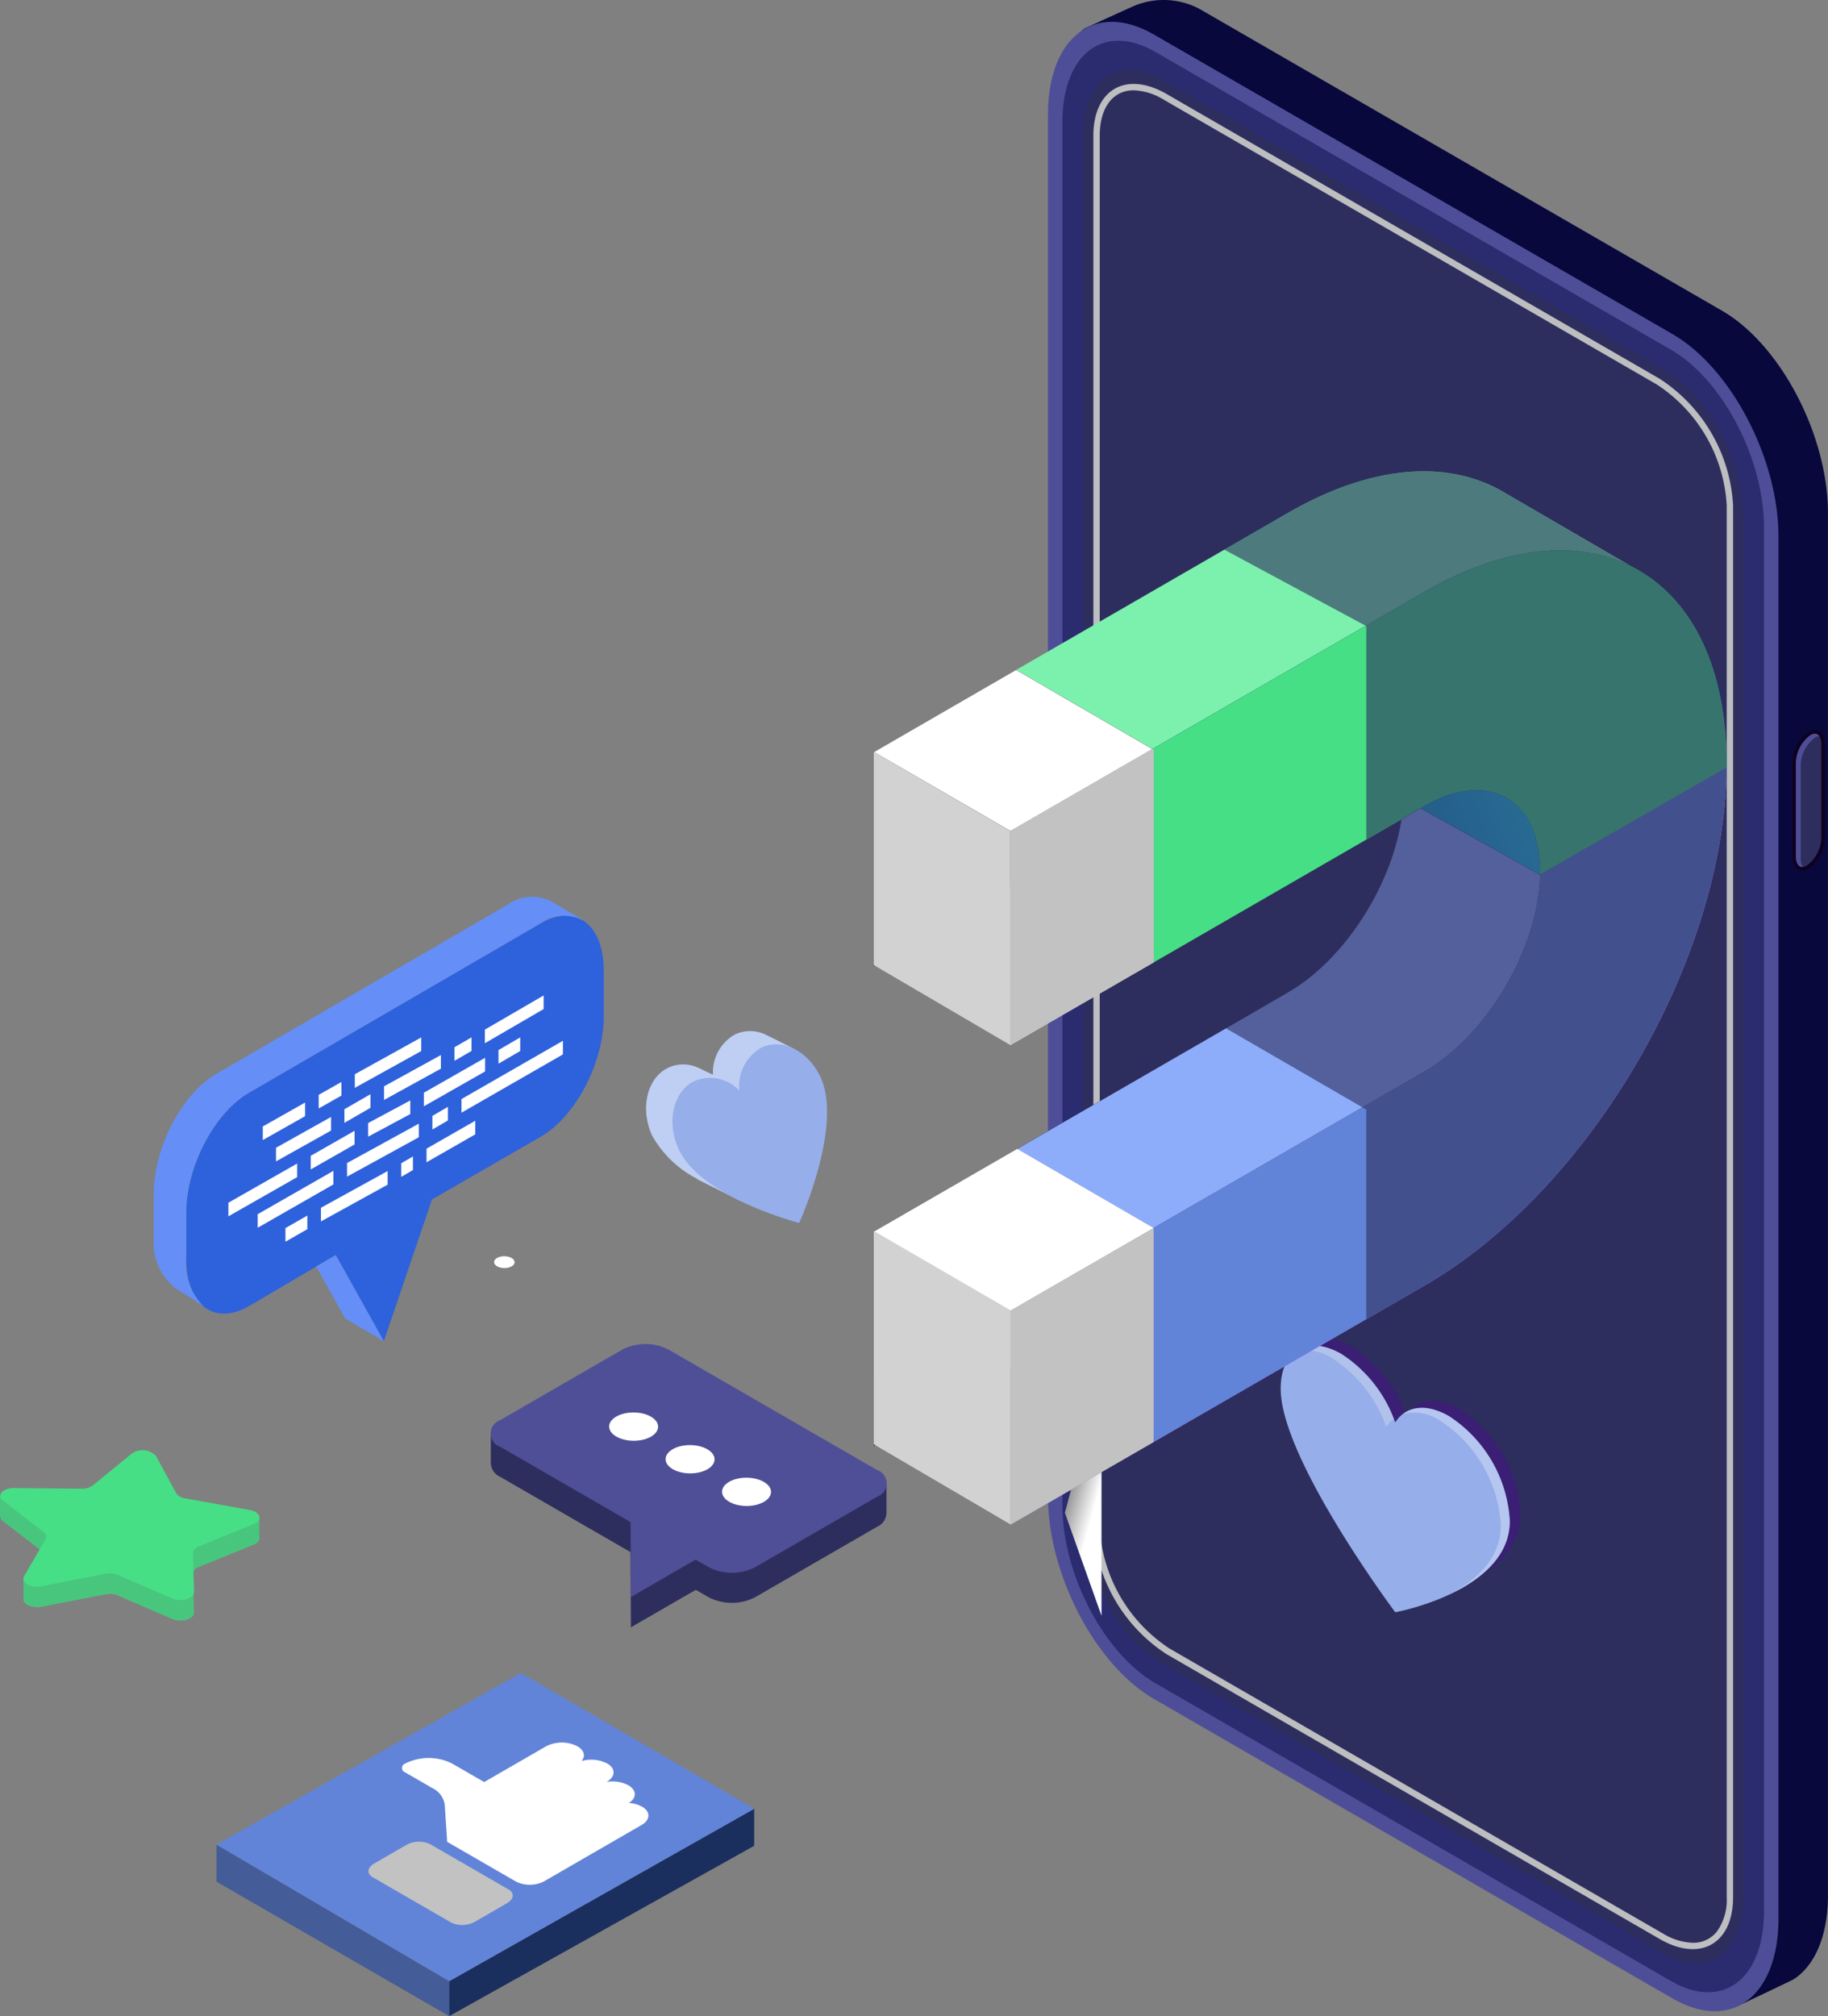 <svg xmlns="http://www.w3.org/2000/svg" xmlns:xlink="http://www.w3.org/1999/xlink" width="137.593" height="151.7" viewBox="0 0 137.593 151.7"><rect x="0" y="0" width="137.593" height="151.7" fill="#808080" stroke="none"/><defs><style>.a{fill:#08083d;}.b{fill:#4e4e98;}.c{fill:#2b2b70;}.ac,.d{fill:#2e2e5e;}.e{fill:url(#a);}.f{fill:#bcbec0;}.f,.g,.l{mix-blend-mode:multiply;}.f,.g,.i,.l{isolation:isolate;}.g{opacity:0.5;fill:url(#b);}.h{fill:#96aee9;}.i{mix-blend-mode:color-dodge;}.j{fill:#efefef;}.j,.k{opacity:0.3;}.k,.p{fill:#fff;}.l{fill:url(#c);}.m{fill:url(#d);}.n{fill:#7cf1ad;}.o{fill:url(#e);}.q{fill:url(#f);}.r{fill:#46df86;}.s{fill:url(#g);}.t{fill:#c2c2c2;}.u{fill:url(#h);}.v{fill:#6184d8;}.w{fill:url(#j);}.x{fill:url(#k);}.y{fill:url(#l);}.z{fill:#8dadfb;}.aa{fill:url(#m);}.ab{fill:#d2d2d2;}.ac{opacity:0.6;}.ad{fill:#1b2f5e;}.ae{fill:#445c97;}.af{fill:#bfcef3;}.ag{fill:#2e61dc;}.ah{fill:#658ff6;}.ai{fill:#4f4f98;}.aj{fill:#49c67d;}.ak{opacity:0.1;}.al{fill:url(#n);}</style><linearGradient id="a" x1="-140.048" y1="506.206" x2="-136.4" y2="506.206" gradientUnits="objectBoundingBox"><stop offset="0" stop-color="#311b61"/><stop offset="0.203" stop-color="#290e52"/><stop offset="0.495" stop-color="#200041"/><stop offset="1" stop-color="#0f001f"/></linearGradient><linearGradient id="b" x1="192.901" y1="0.611" x2="195.01" y2="0.068" gradientUnits="objectBoundingBox"><stop offset="0.096" stop-color="#45108a"/><stop offset="1" stop-color="#7c1dc9"/></linearGradient><linearGradient id="c" x1="0.679" y1="0.626" x2="0.224" y2="-0.196" gradientUnits="objectBoundingBox"><stop offset="0" stop-color="#fff"/><stop offset="1"/></linearGradient><radialGradient id="d" cx="0.504" cy="0.501" r="0.655" gradientTransform="translate(0.18) scale(0.64 1)" gradientUnits="objectBoundingBox"><stop offset="0" stop-color="#271273"/><stop offset="0.084" stop-color="#200f5f"/><stop offset="0.26" stop-color="#14093d"/><stop offset="0.439" stop-color="#0b0522"/><stop offset="0.62" stop-color="#05020f"/><stop offset="0.805" stop-color="#010003"/><stop offset="1"/></radialGradient><radialGradient id="e" cx="1.361" cy="0.165" r="1.081" gradientTransform="translate(-0.032) scale(1.064 1)" xlink:href="#d"/><linearGradient id="f" x1="-3.996" y1="0.5" x2="1.009" y2="0.5" gradientUnits="objectBoundingBox"><stop offset="0.035" stop-color="#9d9eb3"/><stop offset="0.581" stop-color="#d4d1d8"/><stop offset="1" stop-color="#eeebf2"/></linearGradient><linearGradient id="g" x1="-3.962" y1="0.5" x2="1" y2="0.5" xlink:href="#f"/><linearGradient id="h" x1="-4.266" y1="-14.494" x2="-3.111" y2="-14.494" gradientUnits="objectBoundingBox"><stop offset="0.035" stop-color="#6b24d6"/><stop offset="0.294" stop-color="#7733dc"/><stop offset="0.794" stop-color="#965bec"/><stop offset="1" stop-color="#a56ef4"/></linearGradient><radialGradient id="j" cx="5.206" cy="-3.412" r="4.448" gradientTransform="translate(-0.08) scale(1.161 1)" xlink:href="#d"/><linearGradient id="k" x1="-0.877" y1="0.998" x2="1.957" y2="0.101" gradientUnits="objectBoundingBox"><stop offset="0.035" stop-color="#138bbd"/><stop offset="0.226" stop-color="#169ac6"/><stop offset="0.595" stop-color="#1ec2df"/><stop offset="1" stop-color="#2af6ff"/></linearGradient><radialGradient id="l" cx="0.5" cy="0.516" r="0.55" gradientTransform="translate(0.049) scale(0.901 1)" xlink:href="#d"/><linearGradient id="m" x1="-1.542" y1="0.5" x2="1" y2="0.5" xlink:href="#f"/><linearGradient id="n" x1="1.472" y1="0.822" x2="-0.378" y2="-0.348" gradientUnits="objectBoundingBox"><stop offset="0.035" stop-color="#ffa98c"/><stop offset="0.317" stop-color="#feb892"/><stop offset="0.86" stop-color="#fee0a3"/><stop offset="1" stop-color="#feeca8"/></linearGradient></defs><g transform="translate(-307.93 -59.14)"><g transform="translate(386.81 59.14)"><path class="a" d="M522.5,207.745l-39.039-22.539c-4.4-2.542-7.974-9.363-7.974-15.235V66.006c0-2.986-2.455-3.646-.968-4.719.057-.041,3.485-1.6,3.55-1.623a5.756,5.756,0,0,1,5.392.314L522.5,82.517c4.4,2.542,7.974,9.363,7.974,15.235V201.717c0,3.12-1.008,5.344-2.613,6.362-.1.06-4.226,2.024-4.332,2.06C522.109,210.613,524.428,208.857,522.5,207.745Z" transform="translate(-471.764 -59.14)"/><path class="b" d="M516.715,210.991l-39.039-22.539c-4.4-2.542-7.974-9.363-7.974-15.234V69.251c0-5.871,3.57-8.57,7.974-6.027l39.039,22.539c4.4,2.543,7.974,9.363,7.974,15.235V204.963C524.688,210.835,521.118,213.534,516.715,210.991Z" transform="translate(-469.702 -60.625)"/><path class="c" d="M471.772,175.2V71.1c0-5.147,3.13-7.513,6.99-5.284l38.832,22.42c3.86,2.229,6.99,8.208,6.99,13.355V205.688c0,5.147-3.13,7.513-6.99,5.284l-38.832-22.42C474.9,186.324,471.772,180.345,471.772,175.2Z" transform="translate(-470.685 -61.913)"/><path class="d" d="M474.729,177.781V74.215c0-4.308,2.62-6.289,5.851-4.423l38,21.942c3.232,1.865,5.851,6.871,5.851,11.179V206.478c0,4.308-2.619,6.289-5.851,4.423l-38-21.941C477.349,187.094,474.729,182.09,474.729,177.781Z" transform="translate(-472.088 -63.864)"/><path class="e" d="M576.378,173.219V166.2a2.918,2.918,0,0,1,1.219-2.329h0c.673-.389,1.219.024,1.219.921v7.019a2.92,2.92,0,0,1-1.219,2.329h0C576.924,174.529,576.378,174.117,576.378,173.219Z" transform="translate(-520.344 -108.79)"/><path class="d" d="M577.352,174.261c-.348,0-.471-.433-.471-.8v-7.018a2.672,2.672,0,0,1,1.087-2.1.729.729,0,0,1,.352-.111c.348,0,.471.433.471.8v7.018a2.675,2.675,0,0,1-1.087,2.1A.734.734,0,0,1,577.352,174.261Z" transform="translate(-520.583 -109.029)"/><path class="b" d="M577.241,173.637v-7.019a2.672,2.672,0,0,1,1.087-2.1.755.755,0,0,1,.312-.1.373.373,0,0,0-.32-.187.735.735,0,0,0-.352.111,2.674,2.674,0,0,0-1.087,2.1v7.019c0,.371.123.8.471.8.012,0,.027-.005.04-.006A1.17,1.17,0,0,1,577.241,173.637Z" transform="translate(-520.583 -109.028)"/><path class="f" d="M518.845,93.355,481.722,71.922c-3.046-1.759-5.514-.351-5.514,3.144V179.8a12.15,12.15,0,0,0,5.514,9.511l37.123,21.433c3.046,1.758,5.514.351,5.514-3.144V102.866A12.15,12.15,0,0,0,518.845,93.355ZM523.88,207.6a4.1,4.1,0,0,1-.738,2.578,2.251,2.251,0,0,1-1.821.844h0a4.6,4.6,0,0,1-2.235-.693l-37.123-21.433a11.634,11.634,0,0,1-5.275-9.1V75.066c0-2.111.981-3.422,2.56-3.422a4.6,4.6,0,0,1,2.235.693l37.123,21.433a11.638,11.638,0,0,1,5.274,9.1Z" transform="translate(-472.791 -64.849)"/><path class="g" d="M509.168,251.484a10.072,10.072,0,0,1,4.05,5.156c.764-1.232,2.29-1.494,4.051-.478a10.079,10.079,0,0,1,4.574,7.889c0,5.3-8.624,6.866-8.624,6.866s-8.624-11.527-8.624-16.825C504.594,251.194,506.641,250.026,509.168,251.484Z" transform="translate(-486.266 -150.154)"/><path class="h" d="M507.62,252.516a10.072,10.072,0,0,1,4.05,5.155c.765-1.232,2.291-1.494,4.051-.477a10.077,10.077,0,0,1,4.574,7.889c0,5.3-8.624,6.866-8.624,6.866s-8.624-11.527-8.624-16.825C503.046,252.226,505.094,251.058,507.62,252.516Z" transform="translate(-485.531 -150.644)"/><g class="i" transform="translate(18.636 101.248)"><path class="j" d="M507.955,252.858a10.068,10.068,0,0,1,4.05,5.155,2.361,2.361,0,0,1,.564-.617,9.985,9.985,0,0,0-3.937-4.877c-1.38-.8-2.614-.8-3.453-.18A3.552,3.552,0,0,1,507.955,252.858Z" transform="translate(-505.18 -251.894)"/><path class="k" d="M524.064,261.427c-1.377-.8-2.605-.8-3.443-.176a3.537,3.537,0,0,1,2.766.515,10.077,10.077,0,0,1,4.574,7.888c0,2.461-1.862,4.117-3.855,5.184,2.227-1.044,4.532-2.784,4.532-5.523A10.077,10.077,0,0,0,524.064,261.427Z" transform="translate(-512.51 -256.124)"/></g></g><path class="l" d="M474.882,272.338l-2.758-7.748,2.758-10.374Z" transform="translate(-84.042 -91.63)"/><g transform="translate(373.7 94.606)"><path class="m" d="M555.43,141.514h0l0,0Z" transform="translate(-497.288 -133.71)"/><g transform="translate(0.016)"><path class="n" d="M501.6,128.087v0c-4.109-2.29-9.756-1.909-15.991,1.69L465.134,141.6l10.258,5.949,20.48-11.825c6.04-3.487,11.529-3.954,15.6-1.9Z" transform="translate(-454.44 -126.659)"/><path class="o" d="M444.775,161.279v16.109l10.267-5.927v-4.238l10.685-6.169L455.469,155.1Z" transform="translate(-444.775 -140.163)"/><path class="p" d="M444.775,161.279l10.267,5.944,10.685-6.169L455.469,155.1Z" transform="translate(-444.775 -140.163)"/></g><g transform="translate(10.283 5.943)"><g transform="translate(0)"><path class="q" d="M475.005,166.43,464.32,172.6l10.685-6.169Z" transform="translate(-464.32 -151.482)"/><path class="r" d="M505.143,141.1l-20.48,11.825.092.054v16l20.388-11.771c4.8-2.771,8.7-.545,8.7,4.962,0,.07,0,.14,0,.21l14.037-8.046c0-.089.006-.18.006-.269h0C527.886,139.65,517.7,133.844,505.143,141.1Z" transform="translate(-473.978 -137.973)"/><path class="s" d="M475.005,166.43,464.32,172.6v16.109l10.778-6.223v-16Z" transform="translate(-464.32 -151.482)"/><path class="t" d="M475.005,166.43,464.32,172.6v16.109l10.778-6.223v-16Z" transform="translate(-464.32 -151.482)"/></g><path class="u" d="M495.486,191.967,464.32,209.96v16.11l31.166-17.994c12.483-7.207,22.612-24.6,22.737-38.958l-14.037,8.046C504.089,182.632,500.225,189.231,495.486,191.967Z" transform="translate(-464.32 -152.758)"/><g transform="translate(0 16.36)"><path class="v" d="M513.919,177.164c-.1,5.468-3.961,12.067-8.7,14.8l-20.4,11.776.008,0v16.1l20.388-11.771c12.483-7.207,22.612-24.6,22.737-38.958Z" transform="translate(-474.053 -169.118)"/><path class="s" d="M475.09,235.036l-10.77,6.218v16.109L475.1,251.14v-16.1Z" transform="translate(-464.32 -200.411)"/><path class="t" d="M475.09,235.036l-10.77,6.218v16.109L475.1,251.14v-16.1Z" transform="translate(-464.32 -200.411)"/></g></g><g transform="translate(0.016 23.984)"><path class="w" d="M444.775,261.174l4.816-2.78-4.816-2.81Z" transform="translate(-444.775 -211.847)"/><path class="x" d="M532.083,178.69c0-.072,0-.145,0-.217,0-5.507-3.9-7.734-8.7-4.962l-.3.172,8.982,4.993Z" transform="translate(-481.951 -172.319)"/><path class="y" d="M455.041,212.712l31.166-17.994c4.737-2.735,8.6-9.33,8.7-14.8l-.016-.015-8.982-4.993-1.422.821c-.77,5.054-4.308,10.592-8.547,13.039l-31.166,17.994v10.52l4.815,2.81,5.451-3.147Z" transform="translate(-444.775 -173.551)"/><g transform="translate(0 1.364)"><path class="z" d="M504.632,179.908l-8.982-4.993-1.422.821c-.77,5.054-4.308,10.592-8.547,13.039l-20.387,11.771,10.257,5.949,20.4-11.776c4.737-2.735,8.6-9.33,8.7-14.8Z" transform="translate(-454.516 -174.915)"/><path class="aa" d="M444.775,229.933v10.519l4.816,2.81,5.451-3.147v-4.238l10.77-6.218-10.258-5.949Z" transform="translate(-444.775 -198.079)"/><path class="p" d="M444.775,229.933l10.267,5.944,10.77-6.218-10.258-5.949Z" transform="translate(-444.775 -198.079)"/></g></g><path class="ab" d="M455.027,257.539l-10.283-6.024V235.466l10.283,5.964Z" transform="translate(-444.744 -178.313)"/><path class="ab" d="M455.027,188.895l-10.283-6.024V166.822l10.283,5.964Z" transform="translate(-444.744 -145.725)"/><path class="ac" d="M525.505,133.768c.043.021.089.038.131.06l-9.877-5.741v0c-4.108-2.29-9.756-1.909-15.99,1.69l-4.8,2.772,10.687,5.751v16.06l4.38-2.529-.3.172-1.422.821c-.77,5.054-4.308,10.592-8.547,13.039l-4.719,2.674,10.605,6.139v15.77l4.38-2.529c12.483-7.207,22.612-24.6,22.737-38.958,0-.09.006-.18.006-.269C532.779,141.136,529.977,135.951,525.505,133.768Z" transform="translate(-468.587 -126.659)"/></g><g transform="translate(307.93 126.605)"><g transform="translate(16.297 58.404)"><path class="ad" d="M388.837,243.523v2.635l22.971-12.822v-2.788Z" transform="translate(-371.337 -220.327)"/><path class="ae" d="M379.759,244.926v2.635l-17.521-10.123v-2.788Z" transform="translate(-362.237 -221.731)"/><path class="v" d="M362.237,227.932l17.521,10.275,22.949-12.974-17.559-10.222Z" transform="translate(-362.237 -215.012)"/><path class="p" d="M396.658,223.254h0a2.6,2.6,0,0,0-2.349,0l-4.665,2.693-2.393-1.382a3.936,3.936,0,0,0-3.56-.006h0a.347.347,0,0,0,0,.657l2.023,1.168a1.685,1.685,0,0,1,.96,1.266l.184,2.795,5.155,2.976a2.355,2.355,0,0,0,2.129,0l2.524-1.458,3.147-1.817,1.684-.972c.627-.362.689-.953.094-1.337a2.257,2.257,0,0,0-1.062-.316c.612-.375.6-.966-.039-1.336a2.588,2.588,0,0,0-1.635-.247l.018-.01c.64-.37.69-.976.065-1.358a2.616,2.616,0,0,0-1.974-.2C397.287,224.013,397.184,223.558,396.658,223.254Z" transform="translate(-369.496 -217.735)"/><path class="t" d="M390.044,238.943l-2.4,1.388a1.982,1.982,0,0,1-1.785.074l-5.928-3.422c-.457-.264-.4-.726.128-1.03l2.4-1.389a1.984,1.984,0,0,1,1.785-.074l5.928,3.422C390.63,238.177,390.572,238.638,390.044,238.943Z" transform="translate(-368.183 -221.615)"/></g><g transform="translate(48.631 10.116)"><path class="af" d="M430.5,190.623l.7-1.956s-2.144-1.1-2.436-1.209a2.674,2.674,0,0,0-2.156.073,3.272,3.272,0,0,0-1.631,3.016l-.7-.324c-.2-.119-.7-.321-.7-.321v.009a2.644,2.644,0,0,0-2,.126c-1.57.781-2.1,3.053-1.188,5.074a8.078,8.078,0,0,0,3.412,3.276v.029l3.328,1.67.1-.278c.767.253,1.268.381,1.268.381S431.093,194.487,430.5,190.623Z" transform="translate(-419.942 -187.268)"/><path class="h" d="M430.381,189.428a3.33,3.33,0,0,0-1.629,3.217,3.028,3.028,0,0,0-3.4-.711c-1.57.782-2.1,3.053-1.188,5.074,1.669,3.693,9.092,5.59,9.092,5.59s3.294-7.233,1.625-10.926C433.964,189.652,431.951,188.647,430.381,189.428Z" transform="translate(-421.732 -188.168)"/></g><g transform="translate(11.576 0)"><path class="ag" d="M363.664,184.206l21.964-12.753c2.614-1.509,4.733.093,4.733,3.578v3.436c0,3.485-2.119,7.534-4.733,9.044l-8.2,4.73-3.623,10.669-3.622-6.484-6.524,3.838c-2.614,1.509-4.733-.093-4.733-3.578v-3.435C358.931,189.765,361.05,185.716,363.664,184.206Z" transform="translate(-356.491 -169.458)"/><path class="ah" d="M371.614,204.851l1.474-.852,3.622,6.484L373.8,208.77Z" transform="translate(-359.392 -177.031)"/><path class="ah" d="M360.5,182.353,382.464,169.6a3.092,3.092,0,0,1,2.957-.32l.025-.028,2.587,1.519-.009.032a3.009,3.009,0,0,0-3.121.228L362.94,183.783c-2.614,1.509-4.733,5.558-4.733,9.044v3.435a4.518,4.518,0,0,0,1.318,3.6l-1.442-.95a4.26,4.26,0,0,1-2.315-4.081V191.4C355.768,187.911,357.888,183.862,360.5,182.353Z" transform="translate(-355.768 -169.034)"/><g transform="translate(5.616 7.432)"><path class="p" d="M372.081,198.561,377.1,195.8v1.024l-5.018,2.764Z" transform="translate(-365.115 -182.587)"/><path class="p" d="M380.386,183.788l-5,2.77v-1.024l5-2.77Z" transform="translate(-365.871 -179.606)"/><path class="p" d="M380.027,191.178V192.2l-5.4,2.963v-1.024Z" transform="translate(-365.697 -181.53)"/><path class="p" d="M374.371,190.457v-1.024l1.959-1.131v1.024Z" transform="translate(-365.639 -180.872)"/><path class="p" d="M369.589,189.116v1.024l-3.184,1.8v-1.024Z" transform="translate(-363.817 -181.058)"/><path class="p" d="M382.517,185.507l-4.279,2.354v-1.024l4.279-2.354Z" transform="translate(-366.523 -179.999)"/><path class="p" d="M376.689,191.636v-1.024l3.17-1.7v1.024Z" transform="translate(-366.169 -181.012)"/><path class="p" d="M379.915,195.91v-1.024l.881-.512V195.4Z" transform="translate(-366.907 -182.261)"/><path class="p" d="M374.384,191.872V192.9l-3.3,1.879v-1.024Z" transform="translate(-364.888 -181.689)"/><path class="p" d="M382.956,191.241v-1.024l1.166-.68v1.024Z" transform="translate(-367.602 -181.155)"/><path class="p" d="M371.836,190.522v1.024l-4.141,2.318V192.84Z" transform="translate(-364.112 -181.38)"/><path class="p" d="M370.265,201.165l-1.649.944v-1.024l1.649-.944Z" transform="translate(-364.323 -183.58)"/><path class="p" d="M373.572,188.134l-1.712.968v-1.024l1.712-.968Z" transform="translate(-365.065 -180.6)"/><path class="p" d="M388.079,181.239l4.422-2.569v1.024l-4.422,2.569Z" transform="translate(-368.774 -178.669)"/><path class="p" d="M389.407,183.714l1.635-.953v1.024l-1.635.953Z" transform="translate(-369.078 -179.605)"/><path class="p" d="M385.795,187.477l7.634-4.384v1.024l-7.634,4.384Z" transform="translate(-368.251 -179.681)"/><path class="p" d="M382.127,187.376l4.607-2.624v1.024l-4.607,2.624Z" transform="translate(-367.413 -180.06)"/><path class="p" d="M382.385,194.015v-1.024l3.668-2.1v1.024Z" transform="translate(-367.472 -181.464)"/><path class="p" d="M386.393,183.78l-1.28.741V183.5l1.28-.741Z" transform="translate(-368.095 -179.604)"/><path class="p" d="M368.225,196.089l-5.175,2.948v-1.024l5.175-2.948Z" transform="translate(-363.05 -182.419)"/><path class="p" d="M371.607,196.8l-5.7,3.261V199.04l5.7-3.261Z" transform="translate(-363.703 -182.582)"/></g></g><g transform="translate(36.93 33.659)"><path class="d" d="M375.287,280.732v-2.119l-1.638.648-14.764-8.524a3.842,3.842,0,0,0-3.475-.006l-8.688,5.016-1.218-.909v2.139a1.182,1.182,0,0,0,.714,1.074l9.806,5.661.03,5.644,4.872-2.813.981.566a3.841,3.841,0,0,0,3.476.006l9.2-5.313A1.163,1.163,0,0,0,375.287,280.732Z" transform="translate(-345.492 -268.054)"/><path class="ai" d="M374.566,275.484l-15.689-9.058a3.842,3.842,0,0,0-3.475-.006l-9.2,5.314a1.059,1.059,0,0,0,.011,2.007l9.806,5.661.03,5.644,4.872-2.813.98.566a3.841,3.841,0,0,0,3.476.006l9.2-5.313A1.059,1.059,0,0,0,374.566,275.484Z" transform="translate(-345.484 -266.007)"/><path class="p" d="M366.152,276.879c0,.588-.819,1.063-1.837,1.061s-1.846-.48-1.849-1.068.819-1.063,1.837-1.061S366.149,276.292,366.152,276.879Z" transform="translate(-353.546 -270.662)"/><ellipse class="p" cx="1.064" cy="1.843" rx="1.064" ry="1.843" transform="translate(13.164 9.722) rotate(-89.69)"/><path class="p" d="M382.331,286.22c0,.588-.819,1.063-1.837,1.061s-1.846-.48-1.849-1.067.819-1.063,1.837-1.061S382.328,285.632,382.331,286.22Z" transform="translate(-361.227 -275.096)"/><path class="d" d="M370.463,296.895v2.264l-4.872,2.813v-2.264Z" transform="translate(-355.03 -280.67)"/></g><g transform="translate(0 41.653)"><path class="aj" d="M431.635,264.625v-1.5l-2.669.64-2.91-.527a.951.951,0,0,1-.678-.392l-1.525-2.807a1.418,1.418,0,0,0-1.821-.17l-2.924,2.392a1.367,1.367,0,0,1-.85.249l-5.086-.047h-.027l-1.03-1.03V263l.021.012a.439.439,0,0,0,.206.393l3.055,2.359a.405.405,0,0,1,.152.546l-.912,1.564-.752-.123v1.46a.335.335,0,0,0,0,.143v.027l.007,0c.1.338.712.587,1.345.465l4.812-.935a1.673,1.673,0,0,1,.945.088l4.086,1.763c.684.3,1.653.012,1.639-.48l-.081-2.936c-.005-.2.156-.379.432-.491l4.143-1.688C431.54,265.035,431.672,264.825,431.635,264.625Z" transform="translate(-412.115 -258.069)"/><path class="r" d="M426.077,259.864l4.862.88c.814.148.987.769.294,1.051l-4.143,1.688c-.275.112-.437.3-.432.491l.081,2.936c.014.492-.955.776-1.639.48l-4.086-1.763a1.669,1.669,0,0,0-.945-.088l-4.812.934c-.805.156-1.578-.29-1.307-.754l1.618-2.778a.405.405,0,0,0-.152-.546l-3.055-2.359c-.512-.395-.02-.954.831-.946l5.086.047a1.367,1.367,0,0,0,.85-.249l2.924-2.392a1.418,1.418,0,0,1,1.821.17l1.525,2.807A.951.951,0,0,0,426.077,259.864Z" transform="translate(-412.136 -256.247)"/><g class="ak" transform="translate(19.519 20.608)"><path class="al" d="M454.577,301.1v-.025h0A.248.248,0,0,1,454.577,301.1Z" transform="translate(-454.576 -301.076)"/></g></g><path class="p" d="M391.879,239.528c0,.246-.343.445-.77.444s-.773-.2-.775-.447.344-.445.77-.444S391.878,239.282,391.879,239.528Z" transform="translate(-353.145 -212.028)"/></g></g></svg>
